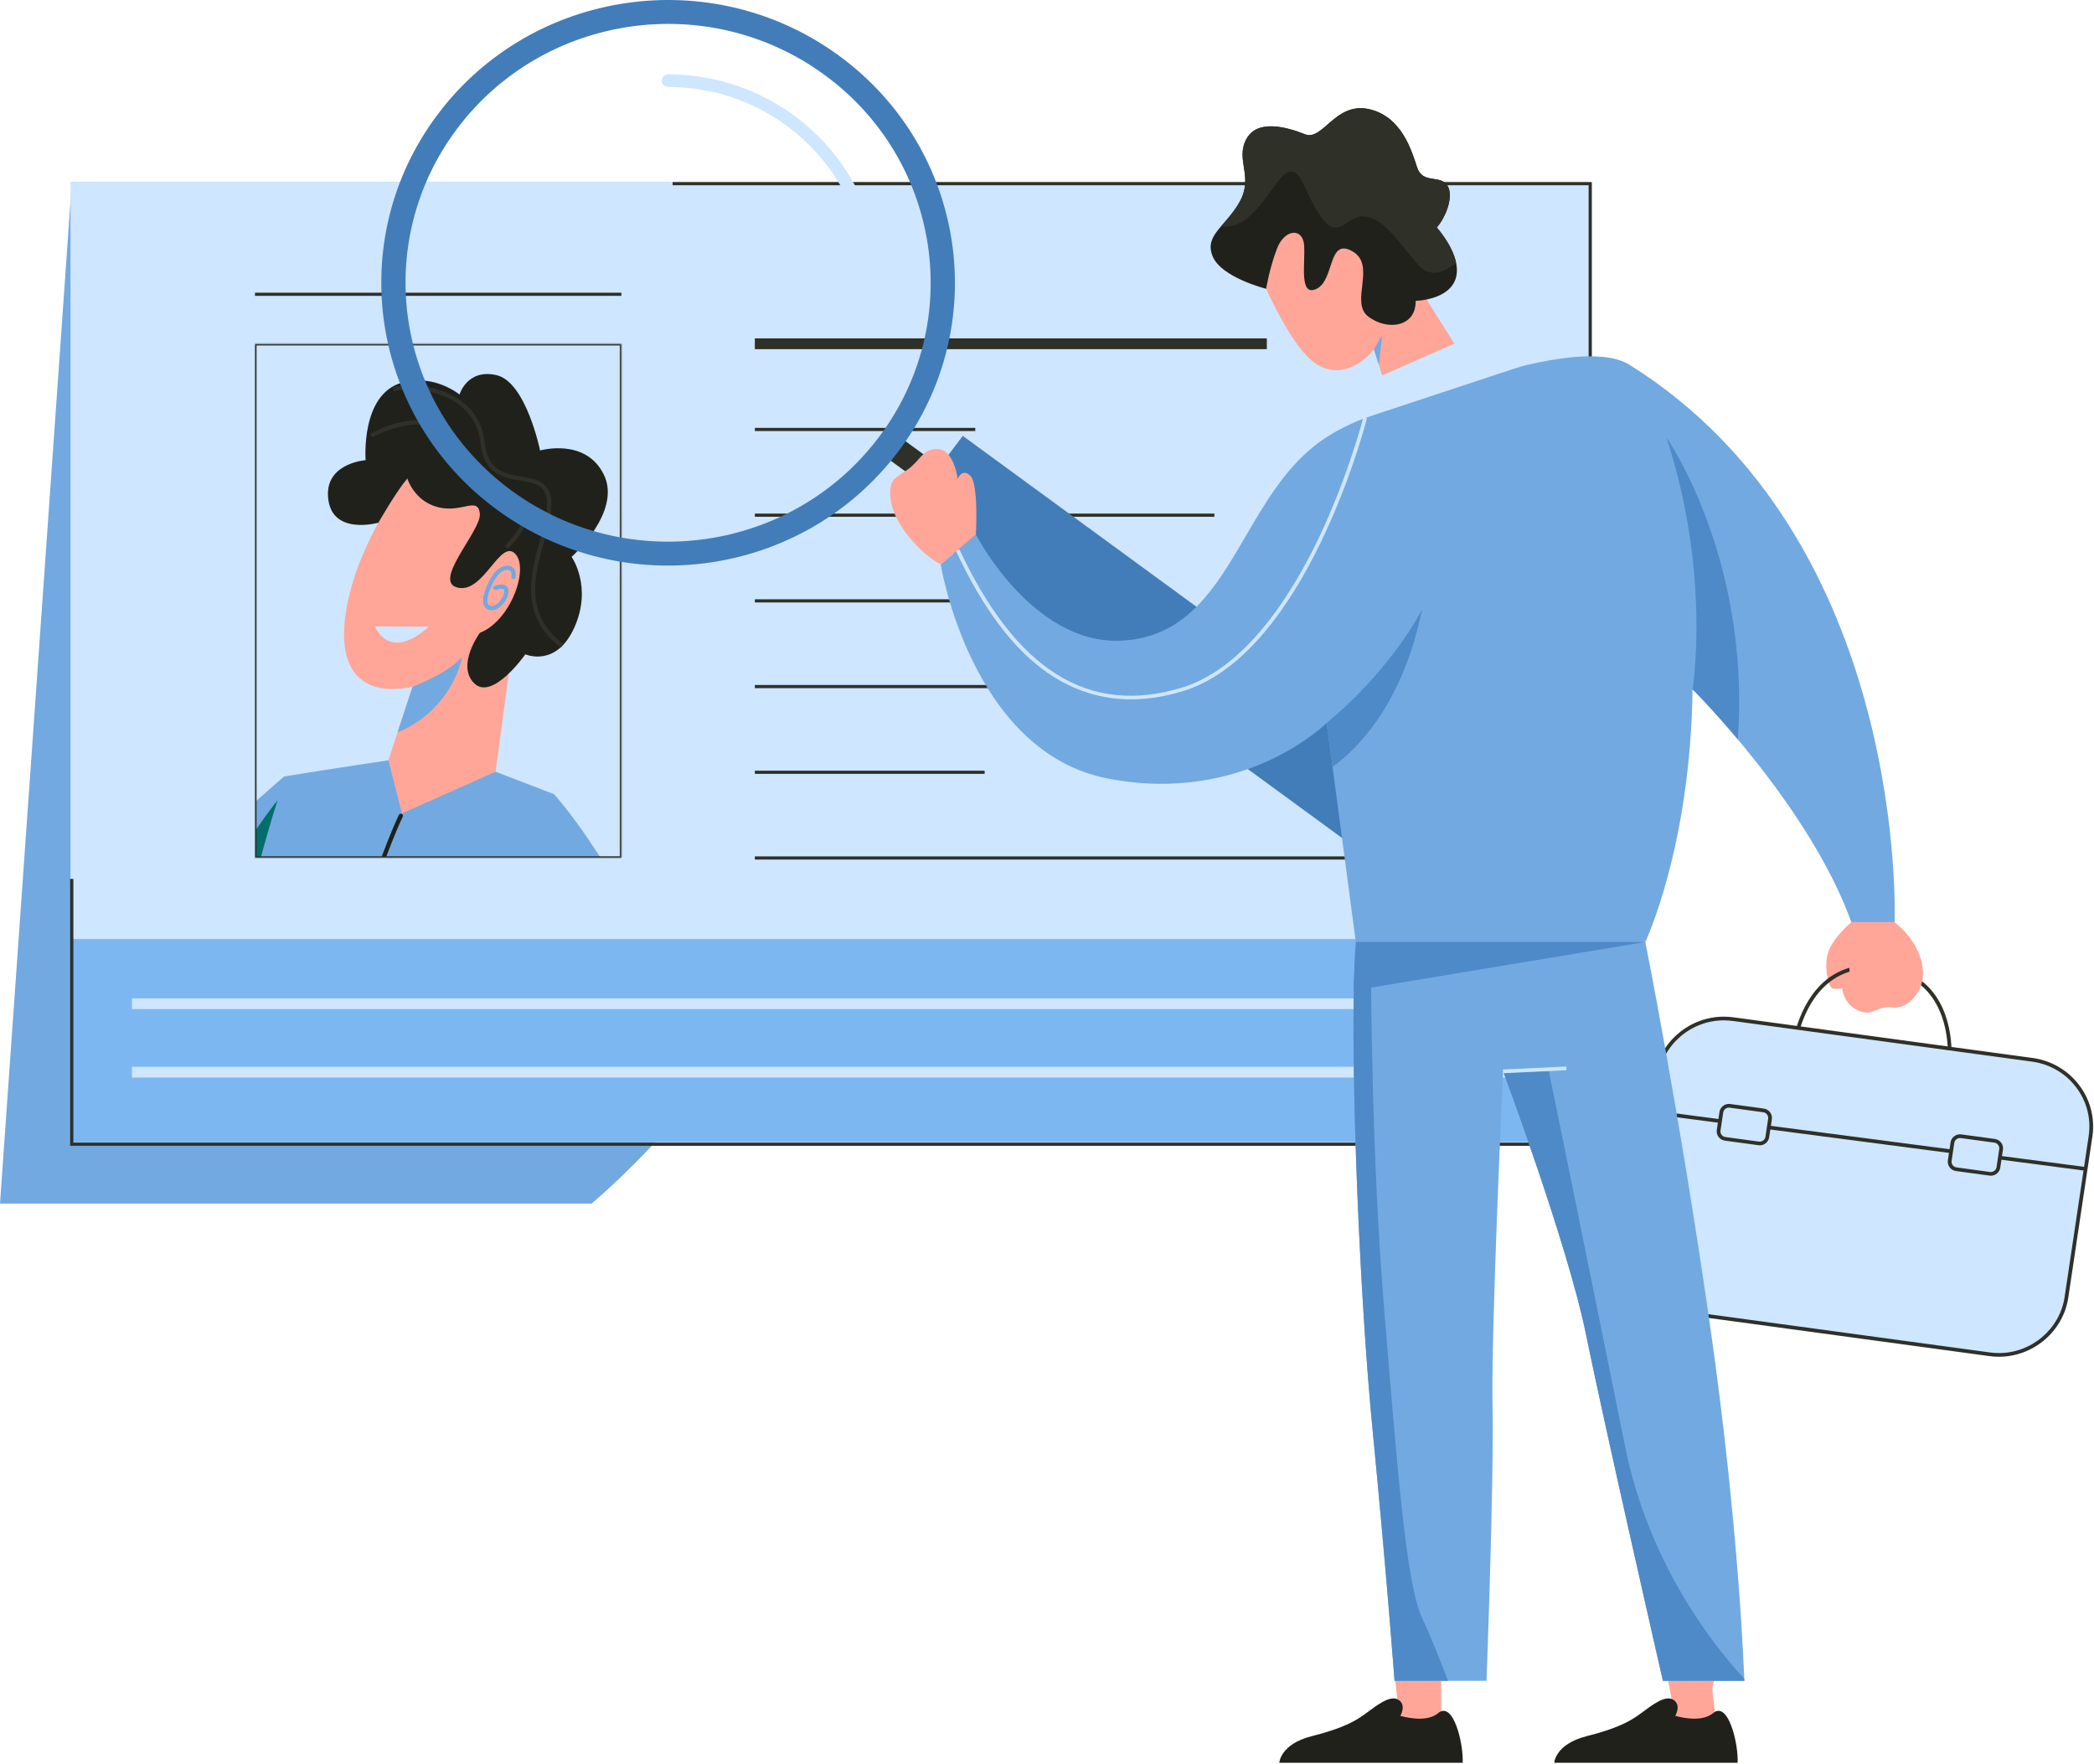 <svg width="1643" height="1384" viewBox="0 0 1643 1384" fill="none" xmlns="http://www.w3.org/2000/svg">
<path d="M622.301 698.669L320.896 324.845L56.299 144.099L0 944.349H464.234C527.49 889.653 579.428 822.548 616.132 746.886L622.301 698.669Z" fill="#72A9E1"/>
<path d="M1246.72 142.528H55.297V896.2H1246.72V142.528Z" fill="#CEE6FF"/>
<path d="M1246.72 736.809H55.297V896.2H1246.72V736.809Z" fill="#7CB7F2"/>
<mask id="mask0_226_1597" style="mask-type:alpha" maskUnits="userSpaceOnUse" x="200" y="269" width="288" height="405">
<path d="M487.548 269.812H200.049V673.083H487.548V269.812Z" fill="white"/>
</mask>
<g mask="url(#mask0_226_1597)">
<path d="M334.107 589.253L304.728 596.568C304.728 596.568 261.392 602.929 222.863 609.256L233.804 699.017L435.849 711.214C435.849 711.214 441.229 650.234 434.641 623.101L388.837 605.514L347.19 594.946L337.705 589.253H334.107V589.253Z" fill="#72A9E1"/>
<path d="M269.941 671.098L222.861 609.256C222.861 609.256 161.508 793.972 161.508 936.705H385.82L408.336 724.282L400.119 662.431L269.941 671.098Z" fill="#72A9E1"/>
<path d="M434.647 623.101C459.665 651.551 480.639 687.545 522.775 757.624L616.823 641.829L650.914 662.423C650.914 662.423 584.943 811.762 525.011 855.392C525.011 855.392 433.191 812.092 383.712 724.274C326.411 622.586 426.508 648.434 426.508 648.434L434.647 623.101Z" fill="#72A9E1"/>
<path d="M319.572 375.411C319.572 375.411 283.287 420.131 272.569 473.796C261.851 527.461 284.941 546.975 323.701 538.84L304.732 596.568L315.382 638.213L388.851 605.506L402.867 501.427L431.732 459.959L425.135 392.474L387.197 375.402H319.572V375.411Z" fill="#FFA698"/>
<path d="M360.536 461.328C379.873 463.989 392.425 423.383 403.966 434.229C415.515 445.067 401.215 486.805 376.48 496.561C376.48 496.561 357.786 522.038 372.085 536.128C386.376 550.218 412.216 513.363 412.216 513.363C412.216 513.363 436.403 524.201 450.703 492.219C464.994 460.238 448.501 436.932 448.501 436.932C448.501 436.932 488.084 401.699 473.793 372.429C459.502 343.159 423.766 353.456 423.766 353.456C423.766 353.456 412.773 299.791 389.683 294.376C366.593 288.953 360.544 309.556 360.544 309.556C360.544 309.556 340.719 293.092 315.393 300.222C282.792 309.395 286.879 361.05 286.879 361.05C286.879 361.05 256.284 363.221 257.329 388.698C258.657 421.017 296.92 410.112 296.92 410.112C296.92 410.112 309.969 387.068 319.591 375.419C319.591 375.419 324.817 393.032 343.503 397.914C362.198 402.797 374.844 389.239 376.489 402.797C378.125 416.338 336.889 458.076 360.536 461.328Z" fill="#20211B"/>
<path d="M362.636 515.508C351.069 528.602 323.696 538.84 323.696 538.84L311.949 574.588C355.353 556.9 362.636 515.508 362.636 515.508Z" fill="#72A9E1"/>
<path d="M244.647 938.361C244.595 938.361 244.544 938.361 244.493 938.352C243.567 938.268 242.89 937.465 242.976 936.553C252.221 837.965 270.753 762.447 284.667 716.451C299.763 666.57 312.855 639.623 312.992 639.362C313.394 638.542 314.397 638.196 315.228 638.593C316.059 638.99 316.41 639.978 316.007 640.798C315.879 641.059 302.873 667.829 287.845 717.499C273.983 763.333 255.528 838.599 246.309 936.857C246.232 937.719 245.495 938.361 244.647 938.361Z" fill="#20211B"/>
<path d="M440.07 508.117C407.162 483.021 416.329 450.245 423.697 423.907C426.953 412.266 430.029 401.276 429.147 392.517C427.921 380.446 419.294 378.976 408.37 377.126C395.552 374.955 379.591 372.243 377.02 347.738C375.538 333.572 368.693 322.59 356.672 315.098C340.462 304.986 318.323 303.981 309.215 307.149L308.102 304.032C318.083 300.56 341.139 301.498 358.463 312.31C371.203 320.259 378.777 332.398 380.353 347.4C382.667 369.413 396.024 371.677 408.935 373.874C419.782 375.715 430.997 377.616 432.479 392.196C433.43 401.564 430.269 412.849 426.927 424.794C419.456 451.495 410.983 481.77 442.118 505.507L440.07 508.117Z" fill="#2F3027"/>
<path d="M398.489 430.538L396.176 428.147C396.347 427.987 413.397 411.751 410.321 400.939C409.113 396.698 404.735 393.742 397.307 392.128C367.003 385.573 365.478 381.932 355.548 358.246C354.306 355.281 352.9 351.919 351.29 348.219C348.3 341.343 343.476 336.765 336.947 334.602C318.552 328.52 292.344 343.083 292.078 343.235L290.416 340.363C291.538 339.73 318.21 324.922 338.01 331.468C345.481 333.935 350.981 339.139 354.366 346.918C355.985 350.644 357.399 354.014 358.641 356.988C368.203 379.795 369.428 382.726 398.018 388.91C406.749 390.802 411.975 394.544 413.543 400.052C417.167 412.765 399.252 429.82 398.489 430.538Z" fill="#2F3027"/>
<path d="M336.441 491.746C304.732 520.036 294.305 491.451 294.305 491.451L336.441 491.746Z" fill="#CEE6FF"/>
<path d="M385.877 478.83C385.38 478.83 384.883 478.78 384.378 478.678C381.961 478.188 380.282 476.719 379.52 474.421C377.112 467.19 384.763 452.813 388.773 448.42C392.32 444.535 397.615 442.811 401.093 444.416C402.73 445.168 405.36 447.297 404.52 453.058C404.392 453.962 403.535 454.587 402.627 454.46C401.71 454.333 401.076 453.497 401.205 452.593C401.479 450.676 401.445 448.226 399.671 447.407C397.546 446.427 393.776 447.871 391.257 450.625C387.256 455.001 380.908 468.018 382.698 473.382C383.084 474.548 383.812 475.181 385.046 475.435C388.173 476.068 391.789 472.757 393.819 469.412C395.798 466.143 396.047 463.414 395.276 462.493C394.53 461.606 392.286 461.75 389.278 462.857C388.413 463.178 387.445 462.747 387.119 461.894C386.794 461.04 387.231 460.086 388.096 459.765C392.757 458.042 396.038 458.244 397.846 460.373C400.151 463.093 398.763 467.697 396.698 471.101C394.445 474.843 390.375 478.83 385.877 478.83Z" fill="#72A9E1"/>
<path d="M253.316 628.955L222.857 609.256L74.875 739.251L-121.352 776.892V811.973L83.537 829.045C136.512 804.303 181.878 772.981 224.451 739.243L253.316 628.955Z" fill="#72A9E1"/>
<path d="M180.567 772.144C180.73 771.384 199.253 685.247 217.768 627.958C217.768 627.958 156.629 702.421 127.738 805.984C146.133 795.391 163.663 784.038 180.567 772.144Z" fill="#006E6A"/>
<path d="M488.816 674.334H198.789V268.57H488.816V674.334ZM201.308 671.842H486.28V271.062H201.308V671.842V671.842Z" fill="#2F3027"/>
</g>
<path d="M993.985 265.503H592.27V273.951H993.985V265.503Z" fill="#2F3027"/>
<path d="M765.201 335.717H592.27V338.209H765.201V335.717Z" fill="#2F3027"/>
<path d="M952.851 402.966H592.27V405.458H952.851V402.966Z" fill="#2F3027"/>
<path d="M868.022 470.206H592.27V472.698H868.022V470.206Z" fill="#2F3027"/>
<path d="M1022.26 537.446H592.27V539.938H1022.26V537.446Z" fill="#2F3027"/>
<path d="M772.561 604.695H592.27V607.187H772.561V604.695Z" fill="#2F3027"/>
<path d="M1108.05 671.935H592.27V674.427H1108.05V671.935Z" fill="#2F3027"/>
<path d="M487.548 229.653H200.049V232.145H487.548V229.653Z" fill="#2F3027"/>
<path d="M1198.48 783.328H103.523V791.775H1198.48V783.328Z" fill="#CEE6FF"/>
<path d="M1198.48 837.011H103.523V845.458H1198.48V837.011Z" fill="#CEE6FF"/>
<path d="M1248.99 899.014H55.039V689.589H57.567V896.522H1246.46V145.35H527.781V142.858H1248.99V899.014Z" fill="#2F3027"/>
<path d="M1360.49 799.708L1595.03 831.595C1624.33 835.852 1644.58 862.724 1640.26 891.621L1621.38 1017.92C1617.06 1046.8 1589.8 1066.77 1560.49 1062.52L1325.96 1030.63C1296.66 1026.37 1276.4 999.501 1280.72 970.604L1299.61 844.308C1303.93 815.42 1331.19 795.451 1360.49 799.708Z" fill="#CEE6FF"/>
<path d="M699.903 338.437L791.449 405.378L779.901 420.731L688.355 353.79L699.903 338.437Z" fill="#2F3027"/>
<path d="M343.46 89.716C417.497 -8.706 558.439 -29.315 658.265 43.671C758.09 116.656 778.992 255.626 704.966 354.048C630.93 452.47 489.987 473.088 390.162 400.093C290.336 327.098 269.424 188.137 343.46 89.716ZM689.678 342.878C757.452 252.775 738.314 125.574 646.926 58.744C555.537 -8.077 426.522 10.791 358.738 100.885C290.965 190.989 310.102 318.19 401.491 385.02C492.879 451.84 621.904 432.972 689.678 342.878Z" fill="#427DBA"/>
<path d="M707.905 405.146L755.412 341.991L1249.64 703.38L1202.13 766.535L707.905 405.146Z" fill="#427DBA"/>
<path d="M1291.09 870.505L1636.57 915.69L1636.18 918.565L1290.7 873.38L1291.09 870.505Z" fill="#2F3027"/>
<path d="M1349.32 1296.9L1343.44 1324.76L1346.5 1351.5L1308.59 1363.1L1304.67 1342.48L1312.51 1337.97L1304.67 1296.9L1344.09 1292.39L1349.32 1296.9Z" fill="#FFA698"/>
<path d="M1136.67 1290.92L1130.78 1318.78V1351.5L1092.87 1363.1L1088.95 1342.48L1096.79 1337.97L1092.01 1290.92L1131.43 1286.41L1136.67 1290.92Z" fill="#FFA698"/>
<path d="M1568.38 1064.53C1595.47 1064.53 1618.87 1044.58 1622.83 1018.12L1641.72 891.828C1643.86 877.472 1640.21 863.147 1631.44 851.505C1622.66 839.854 1609.81 832.283 1595.25 830.159L1360.7 798.273C1358.03 797.89 1355.31 797.683 1352.61 797.683C1325.53 797.683 1302.12 817.633 1298.17 844.092L1279.29 970.388C1277.14 984.743 1280.79 999.069 1289.57 1010.71C1298.34 1022.36 1311.2 1029.93 1325.76 1032.06L1560.31 1063.94C1562.97 1064.34 1565.7 1064.53 1568.38 1064.53ZM1352.6 800.584C1355.16 800.584 1357.74 800.77 1360.28 801.144L1594.84 833.03C1608.61 835.036 1620.78 842.204 1629.08 853.236C1637.39 864.258 1640.85 877.817 1638.82 891.405L1619.93 1017.7C1616.19 1042.74 1594.03 1061.63 1568.39 1061.63C1565.85 1061.63 1563.26 1061.45 1560.72 1061.07L1326.17 1029.19C1312.39 1027.18 1300.23 1020.01 1291.92 1008.98C1283.61 997.958 1280.15 984.399 1282.19 970.811L1301.08 844.515C1304.82 819.472 1326.96 800.584 1352.6 800.584Z" fill="#2F3027"/>
<path d="M1538.74 891.523L1565.03 895.092C1568.31 895.574 1570.58 898.582 1570.09 901.817L1567.98 915.966C1567.49 919.201 1564.44 921.443 1561.16 920.961L1534.87 917.392C1531.59 916.91 1529.32 913.901 1529.8 910.666L1531.92 896.518C1532.41 893.283 1535.46 891.041 1538.74 891.523Z" fill="#CEE6FF"/>
<path d="M1562.05 922.485C1565.73 922.485 1568.91 919.771 1569.44 916.182L1571.55 902.033C1571.84 900.087 1571.35 898.14 1570.16 896.557C1568.96 894.974 1567.21 893.941 1565.24 893.656L1538.94 890.077C1538.59 890.028 1538.22 889.999 1537.85 889.999C1534.17 889.999 1530.99 892.702 1530.46 896.301L1528.35 910.45C1527.75 914.471 1530.58 918.227 1534.66 918.817L1560.96 922.396C1561.31 922.465 1561.68 922.485 1562.05 922.485ZM1537.86 892.909C1538.08 892.909 1538.31 892.928 1538.53 892.958L1564.83 896.537C1566.02 896.714 1567.07 897.333 1567.8 898.297C1568.53 899.261 1568.83 900.44 1568.65 901.62L1566.54 915.769C1566.21 917.952 1564.28 919.594 1562.05 919.594C1561.83 919.594 1561.6 919.574 1561.38 919.545L1535.08 915.966C1532.62 915.612 1530.9 913.331 1531.26 910.882L1533.38 896.734C1533.71 894.551 1535.63 892.909 1537.86 892.909Z" fill="#2F3027"/>
<path d="M1357.43 867.679L1383.72 871.248C1387 871.73 1389.27 874.739 1388.79 877.973L1386.67 892.122C1386.18 895.357 1383.13 897.599 1379.85 897.117L1353.56 893.548C1350.28 893.066 1348.01 890.057 1348.5 886.823L1350.61 872.674C1351.09 869.439 1354.15 867.197 1357.43 867.679Z" fill="#CEE6FF"/>
<path d="M1380.73 898.642C1384.41 898.642 1387.59 895.938 1388.12 892.339L1390.23 878.181C1390.52 876.234 1390.02 874.287 1388.83 872.704C1387.64 871.121 1385.9 870.089 1383.92 869.804L1357.62 866.225C1357.27 866.175 1356.9 866.146 1356.53 866.146C1352.85 866.146 1349.68 868.85 1349.14 872.448L1347.03 886.597C1346.43 890.618 1349.26 894.374 1353.34 894.964L1379.64 898.543C1379.99 898.612 1380.36 898.642 1380.73 898.642ZM1356.54 869.066C1356.76 869.066 1356.99 869.086 1357.21 869.115L1383.51 872.694C1384.7 872.871 1385.75 873.491 1386.48 874.454C1387.21 875.418 1387.51 876.598 1387.33 877.778L1385.21 891.936C1384.89 894.119 1382.96 895.761 1380.73 895.761C1380.51 895.761 1380.28 895.741 1380.06 895.712L1353.76 892.133C1351.3 891.779 1349.58 889.498 1349.94 887.049L1352.06 872.901C1352.38 870.708 1354.32 869.066 1356.54 869.066Z" fill="#2F3027"/>
<path d="M1224.31 705.269L1290.95 739.092C1290.95 739.092 1317.77 873.225 1341.42 1037.68C1365.08 1202.14 1368.63 1318.78 1368.63 1318.78H1304.74C1304.74 1318.78 1258.61 1117 1244.41 1047.01C1230.21 977.025 1179.35 840.562 1179.35 840.562C1179.35 840.562 1169.89 1042.34 1171.07 1103C1172.26 1163.65 1166.35 1318.78 1166.35 1318.78H1094.18C1094.18 1318.78 1087.87 1233.63 1076.83 1120.5C1065.79 1007.36 1058.3 806.748 1063.82 739.092L1153.73 695.938L1215.3 706.439L1224.31 705.269Z" fill="#72A9E1"/>
<path d="M1452.63 723.537C1452.63 723.537 1436.07 737.145 1433.7 749.976C1431.34 762.807 1435.28 775.245 1438.04 775.639C1440.8 776.032 1445.53 775.639 1445.53 775.639C1445.53 775.639 1445.93 787.3 1457.76 792.747C1469.58 798.194 1472.74 788.863 1484.17 790.417C1495.6 791.97 1504.68 781.863 1507.84 771.362C1510.99 760.861 1507.44 740.262 1486.55 723.537H1452.63Z" fill="#FFA698"/>
<path d="M1128.38 1344.16C1140.18 1334.19 1148.37 1367.81 1147.66 1383.11H1003.76C1003.76 1383.11 1004.47 1368.51 1029.15 1362.25C1053.85 1355.98 1063.54 1350.43 1071.98 1344.16C1080.41 1337.9 1090.99 1329.56 1097.35 1333.73C1103.7 1337.9 1098.75 1346.25 1098.75 1346.25C1098.75 1346.25 1118.51 1352.5 1128.38 1344.16Z" fill="#20211B"/>
<path d="M1344.1 1344.16C1355.9 1334.19 1364.08 1367.81 1363.38 1383.11H1219.48C1219.48 1383.11 1220.19 1368.51 1244.87 1362.25C1269.56 1355.98 1279.26 1350.43 1287.69 1344.16C1296.13 1337.9 1306.71 1329.56 1313.06 1333.73C1319.42 1337.9 1314.47 1346.25 1314.47 1346.25C1314.47 1346.25 1334.23 1352.5 1344.1 1344.16Z" fill="#20211B"/>
<path d="M1528.27 823.385L1531.21 823.306C1530.7 805.411 1524.31 763.191 1476.47 757.577C1432.56 752.415 1415.55 786.228 1409.32 806.837L1412.14 807.663C1418.11 787.929 1434.34 755.542 1476.12 760.458C1521.7 765.797 1527.77 806.237 1528.27 823.385Z" fill="#2F3027"/>
<path d="M1063.82 739.092L1089.43 726.802L1290.96 739.092L1062.19 777.114C1062.47 762.021 1063 749.092 1063.82 739.092Z" fill="#4E8AC7"/>
<path d="M982.192 200.231C982.192 200.231 1009.8 272.932 1034.25 286.54C1058.7 300.147 1078.02 274.102 1078.02 274.102L1088.67 307.541L1153.73 289.656L1111.14 222.01C1111.14 222.01 1069.73 185.08 1063.42 183.133C1057.11 181.186 995.196 174.195 995.196 174.195L982.192 200.231Z" fill="#FFA698"/>
<path d="M1127.31 178.462C1134.01 171.078 1141.11 153.97 1135.58 145.416C1130.06 136.862 1116.26 144.639 1111.92 131.415C1107.58 118.2 1099.69 90.984 1073.66 85.537C1047.63 80.09 1037.78 110.806 1023.98 105.369C1010.18 99.922 986.522 92.931 977.846 109.253C969.17 125.574 983.76 138.415 972.72 158.237C961.681 178.059 944.727 184.283 951.429 201.008C958.13 217.723 993.423 226.582 993.423 226.582C993.423 226.582 995.996 210.722 1001.91 195.177C1007.82 179.623 1022.02 178.462 1023.2 192.07C1024.39 205.678 1018.86 233.504 1033.06 226.592C1047.27 219.68 1041.74 186.24 1061.06 197.134C1080.38 208.018 1058.69 237.181 1073.67 248.459C1088.66 259.737 1111.13 256.62 1110.74 236.021C1110.74 236.021 1137.16 235.628 1142.28 218.136C1147.42 200.625 1127.31 178.462 1127.31 178.462Z" fill="#20211B"/>
<path d="M1084.52 262.824L1081.83 286.097L1078.01 274.101L1084.52 262.824Z" fill="#72A9E1"/>
<path d="M1278.34 286.097C1256.59 272.528 1204.2 281.092 1143.13 302.871C1068.79 329.379 1037.8 331.641 1001.52 382.189C965.24 432.727 947.1 500.383 878.489 502.713C809.878 505.044 765.709 419.512 765.709 419.512L738.105 442.844C738.105 442.844 761.77 589.808 869.025 610.8C976.28 631.792 1040.95 567.253 1040.95 567.253L1063.82 739.092H1290.95C1290.95 739.092 1326.45 664.445 1328.02 540.814C1328.02 540.814 1419.51 631.792 1452.63 723.548H1486.55C1486.55 723.538 1498.37 423.396 1278.34 286.097Z" fill="#72A9E1"/>
<path d="M765.701 419.512C765.701 419.512 767.964 380.143 761.462 373.437C754.96 366.732 751.41 375.768 751.41 375.768C751.41 375.768 748.747 353.311 736.331 352.436C723.916 351.56 722.43 361.186 712.078 368.472C701.726 375.758 696.112 376.053 699.363 394.715C702.614 413.376 724.793 436.413 738.107 442.824L765.701 419.512Z" fill="#FFA698"/>
<path d="M1192.95 287.631C1192.95 287.631 1172.63 276.363 1141.1 269.598L1084.52 294.543L1071.12 327.894L1192.95 287.631Z" fill="#CEE6FF"/>
<path d="M1307.5 343.262C1307.5 343.262 1373.64 437.239 1363.55 580.142C1343.26 555.965 1328.02 540.803 1328.02 540.803C1328.02 540.803 1342.79 450.562 1307.5 343.262Z" fill="#4E8AC7"/>
<path d="M972.729 158.247C983.769 138.415 969.179 125.584 977.855 109.262C986.531 92.931 1010.19 99.931 1023.99 105.378C1037.79 110.826 1047.64 80.109 1073.67 85.547C1099.7 90.994 1107.59 118.21 1111.93 131.424C1116.26 144.639 1130.07 136.871 1135.59 145.425C1141.12 153.98 1134.02 171.088 1127.31 178.472C1127.31 178.472 1139.52 191.932 1142.49 206.15C1132.95 214.183 1121.43 218.106 1112.38 207.389C1093.21 184.666 1085.33 172.061 1071.13 169.908C1056.93 167.755 1050.55 190.428 1036.33 169.908C1022.11 149.388 1021.14 129.566 1009.37 135.849C998.907 141.434 983.41 181.412 958.039 177.636C962.547 172.356 968.142 166.477 972.729 158.247Z" fill="#2F3027"/>
<path d="M1115.75 478.221C1100.64 552.239 1065.34 587.369 1045.54 601.794L1040.94 567.253C1092.96 524.157 1115.75 478.221 1115.75 478.221Z" fill="#4E8AC7"/>
<path d="M887.404 548.718C900.408 548.718 913.931 546.604 927.922 542.357C950.341 535.563 971.901 520.028 992.016 496.194C1008.03 477.208 1023.18 452.922 1037.04 424.015C1060.61 374.853 1072.44 328.691 1072.55 328.228L1069.7 327.53C1069.58 327.992 1057.82 373.919 1034.37 422.825C1012.81 467.798 976.688 524.56 927.075 539.594C854.325 561.638 797.292 526.114 752.734 431.016L750.062 432.235C768.96 472.557 789.393 501.503 812.54 520.726C834.988 539.358 860.059 548.718 887.404 548.718Z" fill="#CEE6FF"/>
<path d="M1274.97 1134.45C1293.39 1226.04 1343.16 1289.64 1368.58 1317.21C1368.62 1318.24 1368.63 1318.78 1368.63 1318.78H1304.74C1304.74 1318.78 1258.61 1117 1244.41 1047.01C1230.21 977.024 1179.35 840.562 1179.35 840.562H1215.29C1215.3 840.562 1249.79 1009.22 1274.97 1134.45Z" fill="#4E8AC7"/>
<path d="M1228.9 836.819L1229.04 839.716L1179.35 842.051L1179.21 839.153L1228.9 836.819Z" fill="#CEE6FF"/>
<path d="M1062.4 767.95L1075.74 762.758C1075.74 762.758 1075.88 904.885 1086.01 1026.69C1096.14 1148.49 1103 1242.26 1115.75 1269.33C1122.02 1282.64 1129.85 1302.27 1136.19 1318.78H1094.19C1094.19 1318.78 1087.87 1233.63 1076.83 1120.5C1067.08 1020.59 1060.1 852.488 1062.4 767.95Z" fill="#4E8AC7"/>
<path d="M1500.11 756.476L1506.81 765.335L1508.36 769.219C1508.36 769.219 1507.15 775.354 1504.24 779.267C1501.32 783.181 1479.85 775.492 1479.85 775.492C1479.85 775.492 1464.66 773.24 1464 773.555C1463.34 773.879 1451.9 771.136 1451.9 771.136L1450.43 751.481C1450.43 751.481 1465.47 748.905 1469.06 749.229C1472.66 749.554 1482.51 751.324 1486.66 751.973C1490.79 752.612 1500.11 756.476 1500.11 756.476Z" fill="#FFA698"/>
<path d="M685.076 226.798C687.829 226.798 690.062 224.596 690.062 221.882C690.062 131.719 615.667 58.37 524.218 58.37C521.466 58.37 519.232 60.573 519.232 63.286C519.232 66 521.466 68.203 524.218 68.203C610.172 68.203 680.09 137.147 680.09 221.882C680.09 224.596 682.314 226.798 685.076 226.798Z" fill="#CEE6FF"/>
</svg>
